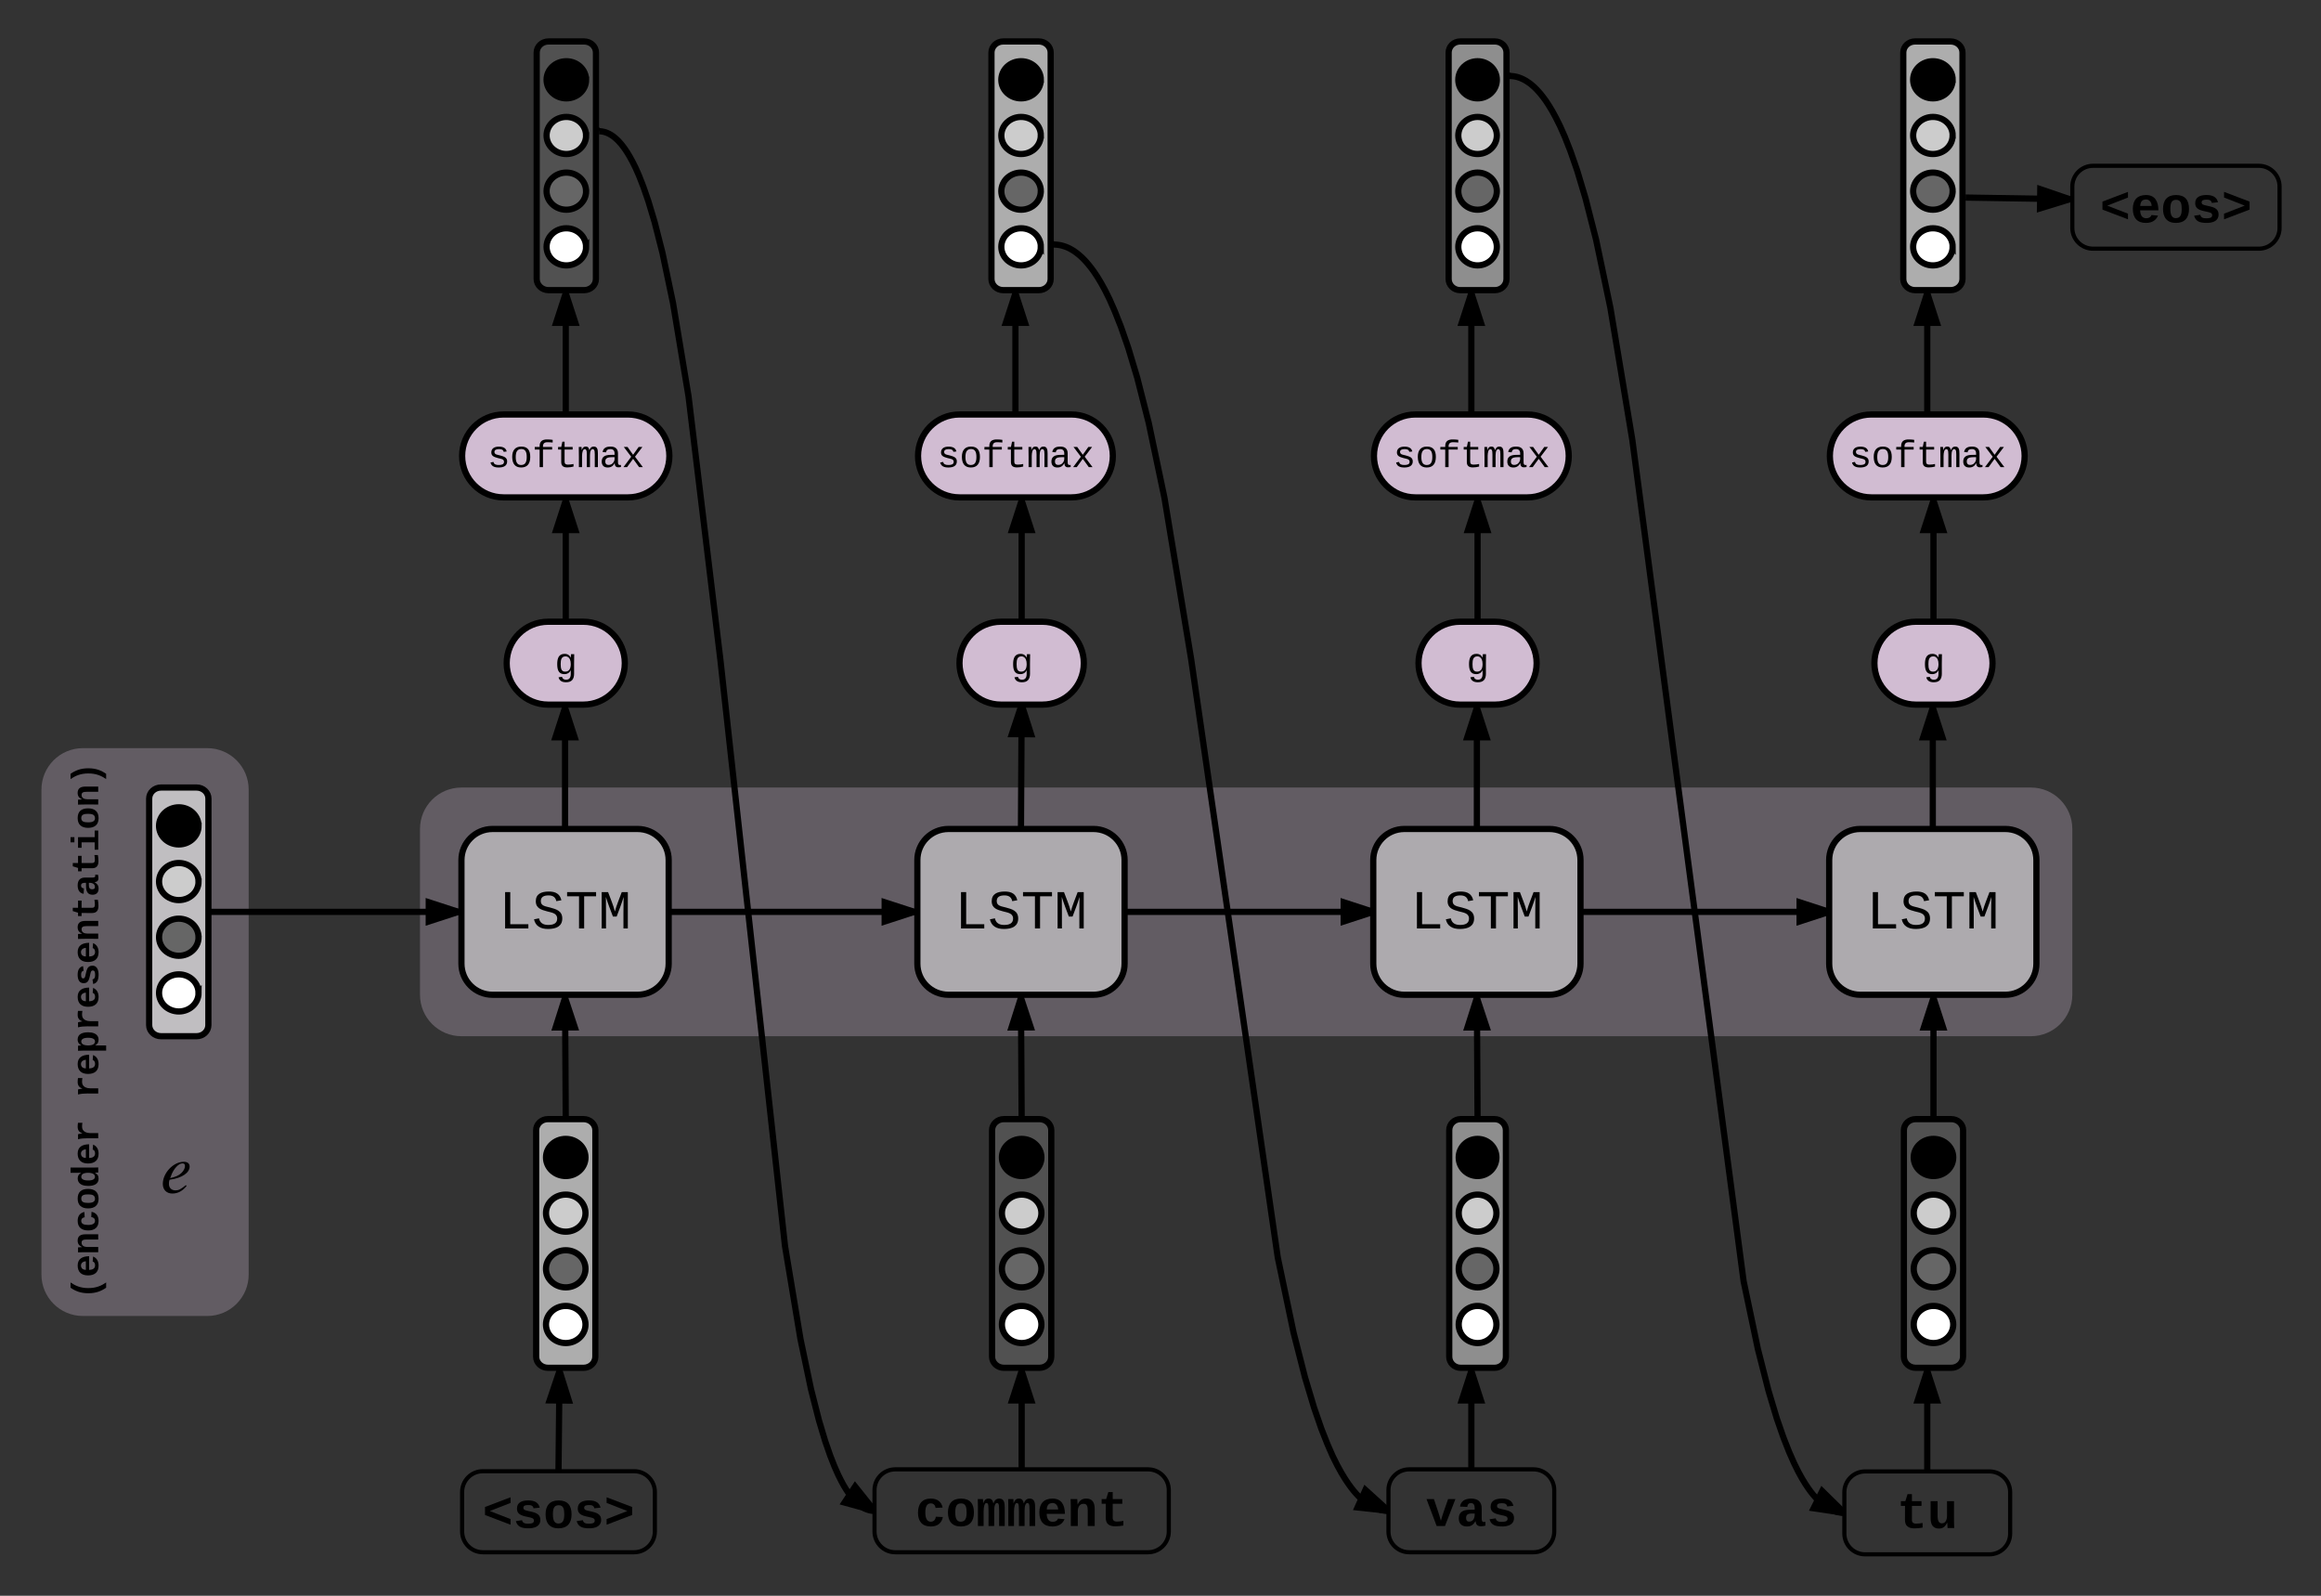 <svg xmlns="http://www.w3.org/2000/svg" xmlns:xlink="http://www.w3.org/1999/xlink" xmlns:lucid="lucid" width="1120" height="770"><rect width="100%" height="100%" fill="#333333" stroke="none"/><g transform="translate(-180 -440)" lucid:page-tab-id="0_0"><path d="M200 821c0-11.05 8.95-20 20-20h60c11.05 0 20 8.95 20 20v234c0 11.05-8.95 20-20 20h-60c-11.05 0-20-8.95-20-20zM382.67 840c0-11.05 8.95-20 20-20H1160c11.05 0 20 8.95 20 20v80c0 11.05-8.95 20-20 20H402.67c-11.05 0-20-8.95-20-20z" stroke="#000" stroke-opacity="0" stroke-width=".5" fill="#d1bcd2" fill-opacity=".3"/><path d="M403 1159.9c0-5.53 4.48-10 10-10h73c5.52 0 10 4.47 10 10v19.1c0 5.52-4.48 10-10 10h-73c-5.52 0-10-4.48-10-10z" stroke="#000" stroke-width="2" fill="#fff" fill-opacity="0"/><use xlink:href="#a" transform="matrix(1,0,0,1,408,1154.889) translate(4.827 22.329)"/><path d="M850 1159c0-5.52 4.48-10 10-10h60c5.52 0 10 4.48 10 10v20c0 5.52-4.48 10-10 10h-60c-5.52 0-10-4.48-10-10z" stroke="#000" stroke-width="2" fill="#fff" fill-opacity="0"/><use xlink:href="#b" transform="matrix(1,0,0,1,855,1154) translate(12.996 22.329)"/><path d="M602 1159c0-5.52 4.48-10 10-10h122c5.52 0 10 4.48 10 10v20c0 5.52-4.48 10-10 10H612c-5.52 0-10-4.48-10-10z" stroke="#000" stroke-width="2" fill="#fff" fill-opacity="0"/><use xlink:href="#c" transform="matrix(1,0,0,1,607,1154) translate(14.658 22.329)"/><path d="M467.3 985.38c0-2.97-2.57-5.38-5.72-5.38h-17.16c-3.15 0-5.7 2.4-5.7 5.38v109.24c0 2.97 2.55 5.38 5.7 5.38h17.16c3.15 0 5.7-2.4 5.7-5.38z" stroke="#000" stroke-width="3" fill="#fff" fill-opacity=".6"/><path d="M462.53 998.5c0 4.95-4.26 8.96-9.53 8.96s-9.53-4-9.53-8.96c0-4.94 4.26-8.95 9.53-8.95s9.53 4 9.53 8.95z" stroke="#000" stroke-width="3"/><path d="M462.53 1025.37c0 4.95-4.26 8.95-9.53 8.95s-9.53-4-9.53-8.95c0-4.94 4.26-8.95 9.53-8.95s9.53 4 9.53 8.95z" stroke="#000" stroke-width="3" fill="#ccc"/><path d="M462.53 1052.24c0 4.94-4.26 8.95-9.53 8.95s-9.53-4.02-9.53-8.96c0-4.94 4.26-8.95 9.53-8.95s9.53 4 9.53 8.94z" stroke="#000" stroke-width="3" fill="#666"/><path d="M462.53 1079.1c0 4.95-4.26 8.96-9.53 8.96s-9.53-4-9.53-8.95c0-4.94 4.26-8.96 9.53-8.96s9.53 4.02 9.53 8.97z" stroke="#000" stroke-width="3" fill="#fff"/><path d="M687.3 985.38c0-2.97-2.57-5.38-5.72-5.38h-17.16c-3.15 0-5.7 2.4-5.7 5.38v109.24c0 2.97 2.55 5.38 5.7 5.38h17.16c3.15 0 5.7-2.4 5.7-5.38z" stroke="#000" stroke-width="3" fill="#666" fill-opacity=".6"/><path d="M682.53 998.5c0 4.95-4.26 8.96-9.53 8.96s-9.53-4-9.53-8.96c0-4.94 4.26-8.95 9.53-8.95s9.53 4 9.53 8.95z" stroke="#000" stroke-width="3"/><path d="M682.53 1025.37c0 4.95-4.26 8.95-9.53 8.95s-9.53-4-9.53-8.95c0-4.94 4.26-8.95 9.53-8.95s9.53 4 9.53 8.95z" stroke="#000" stroke-width="3" fill="#ccc"/><path d="M682.53 1052.24c0 4.94-4.26 8.95-9.53 8.95s-9.53-4.02-9.53-8.96c0-4.94 4.26-8.95 9.53-8.95s9.53 4 9.53 8.94z" stroke="#000" stroke-width="3" fill="#666"/><path d="M682.53 1079.1c0 4.95-4.26 8.96-9.53 8.96s-9.53-4-9.53-8.95c0-4.94 4.26-8.96 9.53-8.96s9.53 4.02 9.53 8.97z" stroke="#000" stroke-width="3" fill="#fff"/><path d="M906.67 985.38c0-2.97-2.45-5.38-5.47-5.38h-16.4c-3.02 0-5.47 2.4-5.47 5.38v109.24c0 2.97 2.45 5.38 5.47 5.38h16.4c3.02 0 5.47-2.4 5.47-5.38z" stroke="#000" stroke-width="3" fill="#ccc" fill-opacity=".6"/><path d="M902.1 998.5c0 4.95-4.07 8.96-9.1 8.96-5.03 0-9.1-4-9.1-8.96 0-4.94 4.07-8.95 9.1-8.95 5.03 0 9.1 4 9.1 8.95z" stroke="#000" stroke-width="3"/><path d="M902.1 1025.37c0 4.95-4.07 8.95-9.1 8.95-5.03 0-9.1-4-9.1-8.95 0-4.94 4.07-8.95 9.1-8.95 5.03 0 9.1 4 9.1 8.95z" stroke="#000" stroke-width="3" fill="#ccc"/><path d="M902.1 1052.24c0 4.94-4.07 8.95-9.1 8.95-5.03 0-9.1-4.02-9.1-8.96 0-4.94 4.07-8.95 9.1-8.95 5.03 0 9.1 4 9.1 8.94z" stroke="#000" stroke-width="3" fill="#666"/><path d="M902.1 1079.1c0 4.95-4.07 8.96-9.1 8.96-5.03 0-9.1-4-9.1-8.95 0-4.94 4.07-8.96 9.1-8.96 5.03 0 9.1 4.02 9.1 8.97z" stroke="#000" stroke-width="3" fill="#fff"/><path d="M402.67 855c0-8.28 6.7-15 15-15h70c8.28 0 15 6.72 15 15v50c0 8.28-6.72 15-15 15h-70c-8.3 0-15-6.72-15-15z" stroke="#000" stroke-width="3" fill="#fff" fill-opacity=".48"/><use xlink:href="#d" transform="matrix(1,0,0,1,402.666,840) translate(17.995 47.995)"/><path d="M622.67 855c0-8.28 6.7-15 15-15h70c8.28 0 15 6.72 15 15v50c0 8.28-6.72 15-15 15h-70c-8.3 0-15-6.72-15-15z" stroke="#000" stroke-width="3" fill="#fff" fill-opacity=".48"/><use xlink:href="#d" transform="matrix(1,0,0,1,622.666,840) translate(17.995 47.995)"/><path d="M842.67 855c0-8.28 6.7-15 15-15h70c8.28 0 15 6.72 15 15v50c0 8.28-6.72 15-15 15h-70c-8.3 0-15-6.72-15-15z" stroke="#000" stroke-width="3" fill="#fff" fill-opacity=".48"/><use xlink:href="#d" transform="matrix(1,0,0,1,842.666,840) translate(17.995 47.995)"/><path d="M502.67 880h118.5" stroke="#000" stroke-width="3" fill="none"/><path d="M502.67 881.5v-3zM621.17 880l-14.27 4.64v-9.28z"/><path d="M622.67 878.9v2.2l-17.27 5.6v-13.4zm-14.27 3.67l7.9-2.57-7.9-2.57z"/><path d="M722.67 880h120" stroke="#000" stroke-width="3" fill="none"/><path d="M722.67 881.5v-3zM842.67 880l-14.27 4.64v-9.28z"/><path d="M842.67 878.42v3.16l-15.77 5.12v-13.4zm-12.77 4.15l7.9-2.57-7.9-2.57z"/><path d="M453 980l-.33-58.5" stroke="#000" stroke-width="3" fill="none"/><path d="M454.5 980h-1.65 1.65zM457.38 935.74l-9.27.05 4.57-14.3z"/><path d="M459.46 937.23l-13.4.07 5.5-17.3h2.2zm-9.3-2.95l5.15-.03-2.6-7.9z"/><path d="M673 980l-.33-58.5" stroke="#000" stroke-width="3" fill="none"/><path d="M674.5 980h-1.65 1.65zM677.38 935.74l-9.27.05 4.57-14.3z"/><path d="M679.46 937.23l-13.4.07 5.5-17.3h2.2zm-9.3-2.95l5.15-.03-2.6-7.9z"/><path d="M893 980l-.33-58.5" stroke="#000" stroke-width="3" fill="none"/><path d="M894.5 980h-1.65 1.65zM897.38 935.74l-9.27.05 4.57-14.3z"/><path d="M899.46 937.23l-13.4.07 5.5-17.3h2.2zm-9.3-2.95l5.15-.03-2.6-7.9z"/><path d="M200 1074V801h43.13v273z" stroke="#000" stroke-opacity="0" stroke-width="2" fill="#fff" fill-opacity="0"/><use xlink:href="#e" transform="matrix(6.123233995736766e-17,-1,1,6.123233995736766e-17,205,1069) translate(1.879 22.396)"/><use xlink:href="#f" transform="matrix(6.123233995736766e-17,-1,1,6.123233995736766e-17,205,1069) translate(99.095 22.396)"/><path d="M257.5 1000h15.1v16.5h-15.1z" fill="#fff" fill-opacity="0"/><path d="M269.66 1011.84l.4.4c-1.93 2.38-4.1 3.67-6.92 3.67-2.75 0-4.58-1.82-4.58-4.64 0-5.25 5.06-10.68 10.15-10.68 1.8 0 2.8.88 2.8 2.3 0 2.92-3.57 5.57-9.65 6.35-.34.68-.34 1.56-.34 2.07 0 1.86 1.27 3.08 3.17 3.08 1.5 0 2.54-.54 5-2.54m-7-4.85l-.58 1.48c2.9-.7 4.2-1.32 5.45-2.5 1.05-1.03 1.7-2.25 1.7-3.3 0-.8-.24-1.32-1.2-1.32-1.92 0-4.23 2.6-5.38 5.63"/><path d="M280.58 825.38c0-2.97-2.55-5.38-5.7-5.38H257.7c-3.16 0-5.72 2.4-5.72 5.38v109.24c0 2.97 2.56 5.38 5.72 5.38h17.15c3.16 0 5.7-2.4 5.7-5.38z" stroke="#000" stroke-width="3" fill="#fff" fill-opacity=".6"/><path d="M275.82 838.5c0 4.95-4.26 8.96-9.53 8.96s-9.54-4-9.54-8.96c0-4.94 4.27-8.95 9.53-8.95s9.52 4 9.52 8.95z" stroke="#000" stroke-width="3"/><path d="M275.82 865.37c0 4.95-4.26 8.95-9.53 8.95s-9.54-4-9.54-8.95c0-4.94 4.27-8.95 9.53-8.95s9.52 4 9.52 8.95z" stroke="#000" stroke-width="3" fill="#ccc"/><path d="M275.82 892.24c0 4.94-4.26 8.95-9.53 8.95s-9.54-4.02-9.54-8.96c0-4.94 4.27-8.95 9.53-8.95s9.52 4 9.52 8.94z" stroke="#000" stroke-width="3" fill="#666"/><path d="M275.82 919.1c0 4.95-4.26 8.96-9.53 8.96s-9.54-4-9.54-8.95c0-4.94 4.27-8.96 9.53-8.96s9.52 4.02 9.52 8.97z" stroke="#000" stroke-width="3" fill="#fff"/><path d="M280.6 880h120.57" stroke="#000" stroke-width="3" fill="none"/><path d="M280.6 881.5h-.02v-3zM401.17 880l-14.27 4.64v-9.28z"/><path d="M402.67 878.9v2.2l-17.27 5.6v-13.4zm-14.27 3.67l7.9-2.57-7.9-2.57z"/><path d="M403 660c0-11.05 8.95-20 20-20h60c11.05 0 20 8.95 20 20s-8.95 20-20 20h-60c-11.05 0-20-8.95-20-20z" stroke="#000" stroke-width="3" fill="#d1bcd2"/><use xlink:href="#g" transform="matrix(1,0,0,1,403,640) translate(12.194 25.396)"/><path d="M467.58 465.38c0-2.97-2.55-5.38-5.7-5.38H444.7c-3.16 0-5.72 2.4-5.72 5.38v109.24c0 2.97 2.56 5.38 5.72 5.38h17.15c3.16 0 5.7-2.4 5.7-5.38z" stroke="#000" stroke-width="3" fill="#666" fill-opacity=".6"/><path d="M462.82 478.5c0 4.95-4.26 8.96-9.53 8.96s-9.54-4-9.54-8.96c0-4.94 4.27-8.95 9.53-8.95s9.52 4 9.52 8.95z" stroke="#000" stroke-width="3"/><path d="M462.82 505.37c0 4.95-4.26 8.95-9.53 8.95s-9.54-4-9.54-8.95c0-4.94 4.27-8.95 9.53-8.95s9.52 4 9.52 8.95z" stroke="#000" stroke-width="3" fill="#ccc"/><path d="M462.82 532.24c0 4.94-4.26 8.95-9.53 8.95s-9.54-4.02-9.54-8.96c0-4.94 4.27-8.95 9.53-8.95s9.52 4 9.52 8.94z" stroke="#000" stroke-width="3" fill="#666"/><path d="M462.82 559.1c0 4.95-4.26 8.96-9.53 8.96s-9.54-4-9.54-8.95c0-4.94 4.27-8.96 9.53-8.96s9.52 4.02 9.52 8.97z" stroke="#000" stroke-width="3" fill="#fff"/><path d="M453 640v-58.5" stroke="#000" stroke-width="3" fill="none"/><path d="M454.5 640h-3 3zM457.64 595.77h-9.28L453 581.5z"/><path d="M459.7 597.27h-13.4l5.6-17.27h2.2zm-9.27-3h5.14l-2.57-7.92z"/><path d="M623 660c0-11.05 8.95-20 20-20h54c11.05 0 20 8.95 20 20s-8.95 20-20 20h-54c-11.05 0-20-8.95-20-20z" stroke="#000" stroke-width="3" fill="#d1bcd2"/><use xlink:href="#g" transform="matrix(1,0,0,1,623,640) translate(9.194 25.396)"/><path d="M843 660c0-11.05 8.95-20 20-20h54c11.05 0 20 8.95 20 20s-8.95 20-20 20h-54c-11.05 0-20-8.95-20-20z" stroke="#000" stroke-width="3" fill="#d1bcd2"/><use xlink:href="#g" transform="matrix(1,0,0,1,843,640) translate(9.194 25.396)"/><path d="M687 465.38c0-2.97-2.56-5.38-5.72-5.38h-17.15c-3.16 0-5.7 2.4-5.7 5.38v109.24c0 2.97 2.54 5.38 5.7 5.38h17.15c3.16 0 5.72-2.4 5.72-5.38z" stroke="#000" stroke-width="3" fill="#fff" fill-opacity=".6"/><path d="M682.24 478.5c0 4.95-4.27 8.96-9.53 8.96s-9.52-4-9.52-8.96c0-4.94 4.26-8.95 9.53-8.95s9.54 4 9.54 8.95z" stroke="#000" stroke-width="3"/><path d="M682.24 505.37c0 4.95-4.27 8.95-9.53 8.95s-9.52-4-9.52-8.95c0-4.94 4.26-8.95 9.53-8.95s9.54 4 9.54 8.95z" stroke="#000" stroke-width="3" fill="#ccc"/><path d="M682.24 532.24c0 4.94-4.27 8.95-9.53 8.95s-9.52-4.02-9.52-8.96c0-4.94 4.26-8.95 9.53-8.95s9.54 4 9.54 8.94z" stroke="#000" stroke-width="3" fill="#666"/><path d="M682.24 559.1c0 4.95-4.27 8.96-9.53 8.96s-9.52-4-9.52-8.95c0-4.94 4.26-8.96 9.53-8.96s9.54 4.02 9.54 8.97z" stroke="#000" stroke-width="3" fill="#fff"/><path d="M670 640v-58.5" stroke="#000" stroke-width="3" fill="none"/><path d="M671.5 640h-3 3zM674.64 595.77h-9.28L670 581.5z"/><path d="M676.7 597.27h-13.4l5.6-17.27h2.2zm-9.27-3h5.14l-2.57-7.92z"/><path d="M1062.67 855c0-8.28 6.7-15 15-15h70c8.28 0 15 6.72 15 15v50c0 8.28-6.72 15-15 15h-70c-8.3 0-15-6.72-15-15z" stroke="#000" stroke-width="3" fill="#fff" fill-opacity=".48"/><use xlink:href="#d" transform="matrix(1,0,0,1,1062.666,840) translate(17.995 47.995)"/><path d="M1127.3 985.38c0-2.97-2.57-5.38-5.72-5.38h-17.16c-3.15 0-5.7 2.4-5.7 5.38v109.24c0 2.97 2.55 5.38 5.7 5.38h17.16c3.15 0 5.7-2.4 5.7-5.38z" stroke="#000" stroke-width="3" fill="#666" fill-opacity=".6"/><path d="M1122.53 998.5c0 4.95-4.26 8.96-9.53 8.96s-9.53-4-9.53-8.96c0-4.94 4.26-8.95 9.53-8.95s9.53 4 9.53 8.95z" stroke="#000" stroke-width="3"/><path d="M1122.53 1025.37c0 4.95-4.26 8.95-9.53 8.95s-9.53-4-9.53-8.95c0-4.94 4.26-8.95 9.53-8.95s9.53 4 9.53 8.95z" stroke="#000" stroke-width="3" fill="#ccc"/><path d="M1122.53 1052.24c0 4.94-4.26 8.95-9.53 8.95s-9.53-4.02-9.53-8.96c0-4.94 4.26-8.95 9.53-8.95s9.53 4 9.53 8.94z" stroke="#000" stroke-width="3" fill="#666"/><path d="M1122.53 1079.1c0 4.95-4.26 8.96-9.53 8.96s-9.53-4-9.53-8.95c0-4.94 4.26-8.96 9.53-8.96s9.53 4.02 9.53 8.97z" stroke="#000" stroke-width="3" fill="#fff"/><path d="M1070 1160c0-5.52 4.48-10 10-10h60c5.52 0 10 4.48 10 10v20c0 5.52-4.48 10-10 10h-60c-5.52 0-10-4.48-10-10z" stroke="#000" stroke-width="2" fill="#fff" fill-opacity="0"/><use xlink:href="#h" transform="matrix(1,0,0,1,1075,1155) translate(20.331 22.329)"/><path d="M942.67 880h120" stroke="#000" stroke-width="3" fill="none"/><path d="M942.67 881.5v-3zM1062.67 880l-14.27 4.64v-9.28z"/><path d="M1062.67 878.42v3.16l-15.77 5.12v-13.4zm-12.77 4.15l7.9-2.57-7.9-2.57z"/><path d="M1113 980v-58.5" stroke="#000" stroke-width="3" fill="none"/><path d="M1114.5 980h-3 3zM1117.64 935.77h-9.28l4.64-14.27z"/><path d="M1119.7 937.27h-13.4l5.6-17.27h2.2zm-9.27-3h5.14l-2.57-7.92z"/><path d="M1063 660c0-11.05 8.95-20 20-20h54c11.05 0 20 8.95 20 20s-8.95 20-20 20h-54c-11.05 0-20-8.95-20-20z" stroke="#000" stroke-width="3" fill="#d1bcd2"/><use xlink:href="#g" transform="matrix(1,0,0,1,1063,640) translate(9.194 25.396)"/><path d="M1127 465.38c0-2.97-2.56-5.38-5.72-5.38h-17.15c-3.16 0-5.7 2.4-5.7 5.38v109.24c0 2.97 2.54 5.38 5.7 5.38h17.15c3.16 0 5.72-2.4 5.72-5.38z" stroke="#000" stroke-width="3" fill="#fff" fill-opacity=".6"/><path d="M1122.24 478.5c0 4.95-4.27 8.96-9.53 8.96s-9.52-4-9.52-8.96c0-4.94 4.26-8.95 9.53-8.95s9.54 4 9.54 8.95z" stroke="#000" stroke-width="3"/><path d="M1122.24 505.37c0 4.95-4.27 8.95-9.53 8.95s-9.52-4-9.52-8.95c0-4.94 4.26-8.95 9.53-8.95s9.54 4 9.54 8.95z" stroke="#000" stroke-width="3" fill="#ccc"/><path d="M1122.24 532.24c0 4.94-4.27 8.95-9.53 8.95s-9.52-4.02-9.52-8.96c0-4.94 4.26-8.95 9.53-8.95s9.54 4 9.54 8.94z" stroke="#000" stroke-width="3" fill="#666"/><path d="M1122.24 559.1c0 4.95-4.27 8.96-9.53 8.96s-9.52-4-9.52-8.95c0-4.94 4.26-8.96 9.53-8.96s9.54 4.02 9.54 8.97z" stroke="#000" stroke-width="3" fill="#fff"/><path d="M1110 640v-58.5" stroke="#000" stroke-width="3" fill="none"/><path d="M1111.5 640h-3 3zM1114.64 595.77h-9.28l4.64-14.27z"/><path d="M1116.7 597.27h-13.4l5.6-17.27h2.2zm-9.27-3h5.14l-2.57-7.92z"/><path d="M1180 530c0-5.52 4.48-10 10-10h80c5.52 0 10 4.48 10 10v20c0 5.52-4.48 10-10 10h-80c-5.52 0-10-4.48-10-10z" stroke="#000" stroke-width="2" fill="#fff" fill-opacity="0"/><use xlink:href="#i" transform="matrix(1,0,0,1,1185,525) translate(8.327 22.329)"/><path d="M906.96 465.38c0-2.97-2.5-5.38-5.58-5.38h-16.76c-3.08 0-5.58 2.4-5.58 5.38v109.24c0 2.97 2.5 5.38 5.58 5.38h16.76c3.08 0 5.58-2.4 5.58-5.38z" stroke="#000" stroke-width="3" fill="#ccc" fill-opacity=".6"/><path d="M902.3 478.5c0 4.95-4.16 8.96-9.3 8.96-5.14 0-9.3-4-9.3-8.96 0-4.94 4.16-8.95 9.3-8.95 5.14 0 9.3 4 9.3 8.95z" stroke="#000" stroke-width="3"/><path d="M902.3 505.37c0 4.95-4.16 8.95-9.3 8.95-5.14 0-9.3-4-9.3-8.95 0-4.94 4.16-8.95 9.3-8.95 5.14 0 9.3 4 9.3 8.95z" stroke="#000" stroke-width="3" fill="#ccc"/><path d="M902.3 532.24c0 4.94-4.16 8.95-9.3 8.95-5.14 0-9.3-4.02-9.3-8.96 0-4.94 4.16-8.95 9.3-8.95 5.14 0 9.3 4 9.3 8.94z" stroke="#000" stroke-width="3" fill="#666"/><path d="M902.3 559.1c0 4.95-4.16 8.96-9.3 8.96-5.14 0-9.3-4-9.3-8.95 0-4.94 4.16-8.96 9.3-8.96 5.14 0 9.3 4.02 9.3 8.97z" stroke="#000" stroke-width="3" fill="#fff"/><path d="M890 640v-58.5" stroke="#000" stroke-width="3" fill="none"/><path d="M891.5 640h-3 3zM894.64 595.77h-9.28L890 581.5z"/><path d="M896.7 597.27h-13.4l5.6-17.27h2.2zm-9.27-3h5.14l-2.57-7.92z"/><path d="M469.1 503.33h.4l.4.04.43.04.4.07.43.08.42.1.42.12.44.14.44.18.45.2.46.2.48.26.5.28.5.33.55.38.57.43.6.5.64.58.7.67.72.8.8.9.85 1.1.95 1.3 1.04 1.56 1.15 1.92 1.32 2.4 1.5 3 1.72 3.9 2.02 5.16 2.44 7.03 3 10 3.82 14.96 5.1 24.25 7.48 44.96 15.38 127.15 31.18 282.9 7.48 44.95 5.1 24.26 3.82 14.97 3 10 2.44 7.02 2.03 5.15 1.72 3.9 1.5 3 1.3 2.4 1.17 1.92 1.03 1.57.95 1.3.86 1.1.8.9.72.8.68.66.64.57.6.5.57.43.54.38.5.33.5.3.5.25.45.22.46.2.45.15.43.14.43.12.43.1.4.08.43.06.4.05.42.02h.42" stroke="#000" stroke-width="3" fill="none"/><path d="M469.9 502.08l-1.64 2.5-.68-.44v-3.6zM602 1169l-14.46-4 5.1-7.72z"/><path d="M602 1166.6v3.96l-16.85-4.65 7.38-11.17zm-12.07-2.48l8.02 2.2-5.2-6.5z"/><path d="M688.5 558h.67l.66.06.66.07.65.1.66.12.68.16.67.2.68.22.7.25.7.3.74.34.74.4.8.45.8.5.83.6.88.66.93.78.98.88 1.05 1.02 1.1 1.18 1.2 1.4 1.3 1.63 1.42 1.94 1.55 2.34 1.73 2.86 1.94 3.53 2.2 4.44 2.5 5.7 2.97 7.5 3.54 10.2 4.34 14.43L734.3 644l7.62 36.27 12.88 77.83 41.78 288.63 7.63 36.28 5.56 21.77 4.33 14.44 3.53 10.2 2.96 7.5 2.5 5.7 2.2 4.43 1.95 3.53 1.73 2.86 1.55 2.34 1.42 1.95 1.3 1.65 1.2 1.4 1.1 1.17 1.04 1.02.97.88.92.77.87.65.84.6.8.5.8.44.73.4.73.33.7.3.7.25.7.23.66.2.67.15.65.13.66.1.67.06.66.05h.67" stroke="#000" stroke-width="3" fill="none"/><path d="M689.12 556.63l-1.23 2.74-.9-.4v-3.3zM850 1169l-14.9-1.63 3.8-8.45z"/><path d="M850 1166.97v3.54l-17.13-1.86 5.5-12.22zm-12.7-.86l8.27.9-6.16-5.58z"/><path d="M908.46 476.67h.6l.58.05.58.06.58.08.6.12.58.13.6.18.6.2.63.23.64.28.65.3.66.35.7.4.7.46.77.52.8.6.82.7.88.78.94.92 1 1.08 1.1 1.26 1.17 1.5 1.3 1.76 1.4 2.14 1.6 2.62 1.77 3.24 2.04 4.08 2.33 5.25 2.73 6.93 3.27 9.42 4 13.36 5.12 20.03 6.88 32.76 10.58 63.67 53.72 406.08 6.9 32.78 5.1 20.03 4 13.37 3.28 9.42 2.73 6.9 2.32 5.26 2.03 4.1 1.77 3.23 1.58 2.6 1.43 2.14 1.28 1.78 1.2 1.5 1.08 1.25 1 1.07.95.93.88.8.84.68.8.6.74.52.73.46.7.4.67.35.65.3.63.28.62.23.6.18.6.17.6.14.6.1.57.1.58.05.6.04h.58" stroke="#000" stroke-width="3" fill="none"/><path d="M909.13 475.32l-1.34 2.7-.84-.43v-3.36zM1070 1170l-14.84-2.22 4.14-8.3z"/><path d="M1070 1167.9v3.62l-17.1-2.56 5.98-12zm-12.57-1.3l8.23 1.23-5.94-5.83z"/><path d="M673 1149v-47.5" stroke="#000" stroke-width="3" fill="none"/><path d="M674.5 1149h-3 3zM677.64 1115.77h-9.28l4.64-14.27z"/><path d="M679.7 1117.27h-13.4l5.6-17.27h2.2zm-9.27-3h5.14l-2.57-7.92z"/><path d="M890 1149v-47.5" stroke="#000" stroke-width="3" fill="none"/><path d="M891.5 1149h-3 3zM894.64 1115.77h-9.28l4.64-14.27z"/><path d="M896.7 1117.27h-13.4l5.6-17.27h2.2zm-9.27-3h5.14l-2.57-7.92z"/><path d="M1110 1150v-48.5" stroke="#000" stroke-width="3" fill="none"/><path d="M1111.5 1150h-3 3zM1114.64 1115.77h-9.28l4.64-14.27z"/><path d="M1116.7 1117.27h-13.4l5.6-17.27h2.2zm-9.27-3h5.14l-2.57-7.92z"/><path d="M449.5 1149.9l.5-48.4" stroke="#000" stroke-width="3" fill="none"/><path d="M449.57 1149.9H448v-.03zM454.5 1115.8l-9.28-.08 4.78-14.22z"/><path d="M456.54 1117.33l-13.4-.13 5.78-17.2h2.18zm-9.24-3.1l5.14.06-2.5-7.95z"/><path d="M1128.5 535.33l50.25.8" stroke="#000" stroke-width="3" fill="none"/><path d="M1128.52 533.83l-.04 3-1.48-.02v-3zM1178.75 536.14l-14.34 4.4.16-9.26z"/><path d="M1180 534.98v2.35l-17.12 5.26.2-13.4zm-14.06 3.53l7.96-2.44-7.87-2.7z"/><path d="M424.5 760c0-11.05 8.95-20 20-20h17c11.05 0 20 8.95 20 20s-8.95 20-20 20h-17c-11.05 0-20-8.95-20-20z" stroke="#000" stroke-width="3" fill="#d1bcd2"/><use xlink:href="#j" transform="matrix(1,0,0,1,424.5,740) translate(23.099 25.396)"/><path d="M643 760c0-11.05 8.95-20 20-20h20c11.05 0 20 8.95 20 20s-8.95 20-20 20h-20c-11.05 0-20-8.95-20-20z" stroke="#000" stroke-width="3" fill="#d1bcd2"/><use xlink:href="#j" transform="matrix(1,0,0,1,643,740) translate(24.599 25.396)"/><path d="M864.5 760c0-11.05 8.95-20 20-20h17c11.05 0 20 8.95 20 20s-8.95 20-20 20h-17c-11.05 0-20-8.95-20-20z" stroke="#000" stroke-width="3" fill="#d1bcd2"/><use xlink:href="#j" transform="matrix(1,0,0,1,864.5,740) translate(23.099 25.396)"/><path d="M1084.5 760c0-11.05 8.95-20 20-20h17c11.05 0 20 8.95 20 20s-8.95 20-20 20h-17c-11.05 0-20-8.95-20-20z" stroke="#000" stroke-width="3" fill="#d1bcd2"/><use xlink:href="#j" transform="matrix(1,0,0,1,1084.5,740) translate(23.099 25.396)"/><path d="M452.67 840v-58.5" stroke="#000" stroke-width="3" fill="none"/><path d="M454.17 840h-3 3zM457.3 795.77h-9.27l4.64-14.27z"/><path d="M459.37 797.27h-13.4l5.6-17.27h2.2zm-9.27-3h5.14l-2.57-7.92z"/><path d="M672.67 840l.33-60" stroke="#000" stroke-width="3" fill="none"/><path d="M672.83 840h-1.66zM677.56 794.3l-9.27-.06L673 780z"/><path d="M679.6 795.8l-13.4-.07 5.22-15.73h3.15zm-9.24-3.05l5.14.03-2.53-7.93z"/><path d="M892.67 840v-58.5" stroke="#000" stroke-width="3" fill="none"/><path d="M894.17 840h-3 3zM897.3 795.77h-9.27l4.64-14.27z"/><path d="M899.37 797.27h-13.4l5.6-17.27h2.2zm-9.27-3h5.14l-2.57-7.92z"/><path d="M1112.67 840v-58.5" stroke="#000" stroke-width="3" fill="none"/><path d="M1114.17 840h-3 3zM1117.3 795.77h-9.27l4.64-14.27z"/><path d="M1119.37 797.27h-13.4l5.6-17.27h2.2zm-9.27-3h5.14l-2.57-7.92z"/><path d="M453 740v-58.5" stroke="#000" stroke-width="3" fill="none"/><path d="M454.5 740h-3 3zM457.64 695.77h-9.28L453 681.5z"/><path d="M459.7 697.27h-13.4l5.6-17.27h2.2zm-9.27-3h5.14l-2.57-7.92z"/><path d="M673 740v-58.5" stroke="#000" stroke-width="3" fill="none"/><path d="M674.5 740h-3 3zM677.64 695.77h-9.28L673 681.5z"/><path d="M679.7 697.27h-13.4l5.6-17.27h2.2zm-9.27-3h5.14l-2.57-7.92z"/><path d="M893 740v-58.5" stroke="#000" stroke-width="3" fill="none"/><path d="M894.5 740h-3 3zM897.64 695.77h-9.28L893 681.5z"/><path d="M899.7 697.27h-13.4l5.6-17.27h2.2zm-9.27-3h5.14l-2.57-7.92z"/><path d="M1113 740v-58.5" stroke="#000" stroke-width="3" fill="none"/><path d="M1114.5 740h-3 3zM1117.64 695.77h-9.28l4.64-14.27z"/><path d="M1119.7 697.27h-13.4l5.6-17.27h2.2zm-9.27-3h5.14l-2.57-7.92z"/><defs><path d="M101-516v-322l1027-391v228L295-676l833 324v227" id="k"/><path d="M622-916c-112 2-200 14-200 111 0 90 89 101 168 121 234 58 514 77 514 368C1104-4 751 54 434 5 267-21 161-112 121-270l247-37c24 111 113 145 252 141 114-3 226-12 226-124 0-101-103-113-192-134-225-54-490-76-490-351 0-247 201-328 458-328 245 0 413 88 457 292l-249 26c-16-98-92-133-208-131" id="l"/><path d="M616-1102c361 0 521 202 521 560 0 354-171 562-527 562C259 20 92-192 92-542c0-351 169-560 524-560zm-9 930c200-2 236-165 236-370 0-199-27-367-223-367-195 0-233 146-233 367 0 129 18 223 55 282s92 88 165 88" id="m"/><path d="M101-125v-227l832-324-832-325v-228l1027 391v322" id="n"/><g id="a"><use transform="matrix(0.012,0,0,0.012,0,0)" xlink:href="#k"/><use transform="matrix(0.012,0,0,0.012,14.669,0)" xlink:href="#l"/><use transform="matrix(0.012,0,0,0.012,29.338,0)" xlink:href="#m"/><use transform="matrix(0.012,0,0,0.012,44.007,0)" xlink:href="#l"/><use transform="matrix(0.012,0,0,0.012,58.676,0)" xlink:href="#n"/></g><path d="M774 0H438L31-1082h297c94 290 200 568 280 872 83-304 194-581 291-872h294" id="o"/><path d="M775-193C708-75 621 20 439 20 226 20 106-93 106-306c0-251 170-341 417-346l223-4c4-143-12-264-148-264-103 0-141 58-150 153l-293-14c37-219 194-321 455-321 263 0 418 130 417 390v392c1 84 5 161 89 160 21 0 42-2 62-6v152c-57 15-108 27-180 26-145 0-202-73-217-205h-6zm-256 17c168 0 234-139 227-325-166 4-347-25-347 173 0 94 33 152 120 152" id="p"/><g id="b"><use transform="matrix(0.012,0,0,0.012,0,0)" xlink:href="#o"/><use transform="matrix(0.012,0,0,0.012,14.669,0)" xlink:href="#p"/><use transform="matrix(0.012,0,0,0.012,29.338,0)" xlink:href="#l"/></g><path d="M1109-360C1066-122 902 20 624 20c-347 0-514-209-514-555 0-353 168-567 518-567 270 0 425 136 473 361l-283 14c-16-106-75-183-196-182-75 0-130 31-165 93s-52 152-52 270c0 249 74 374 221 374 120 0 188-82 201-201" id="q"/><path d="M934-1102c199 0 220 177 220 381V0H926c-2-260 10-533-4-785-4-72-14-138-83-138-34 0-61 27-81 81s-29 134-29 241V0H501c-2-260 9-533-5-785-4-72-13-138-82-138-46 0-65 47-80 93-21 67-30 155-30 248V0H75c-3-360 6-732-6-1082h209c6 50 3 123 8 175 36-100 83-195 216-195 135 0 166 79 196 196 42-105 93-196 236-196" id="r"/><path d="M1113-274C1038-96 884 20 626 20c-352 0-526-209-526-566 0-358 185-556 530-556 358 0 496 251 499 615H395c5 180 68 319 245 319 102 0 186-45 208-129zM857-663c-6-177-128-307-315-247-94 30-141 121-145 247h460" id="s"/><path d="M768-1103c247 0 336 167 336 416V0H824v-619c-3-164-24-273-171-273-164 0-229 142-229 312V0H143c-4-359 9-736-8-1082h268c7 63 12 146 13 215h4c67-145 160-236 348-236" id="t"/><path d="M711 13c-250 0-386-99-385-349l2-556H161v-190h181l88-282h176v282h385v190H606v530c-10 130 45 186 174 184 91-2 176-11 255-27v186C933-1 833 13 711 13" id="u"/><g id="c"><use transform="matrix(0.012,0,0,0.012,0,0)" xlink:href="#q"/><use transform="matrix(0.012,0,0,0.012,14.669,0)" xlink:href="#m"/><use transform="matrix(0.012,0,0,0.012,29.338,0)" xlink:href="#r"/><use transform="matrix(0.012,0,0,0.012,44.007,0)" xlink:href="#r"/><use transform="matrix(0.012,0,0,0.012,58.676,0)" xlink:href="#s"/><use transform="matrix(0.012,0,0,0.012,73.345,0)" xlink:href="#t"/><use transform="matrix(0.012,0,0,0.012,88.014,0)" xlink:href="#u"/></g><path d="M237 0v-1349h191v1193h672V0H237" id="v"/><path d="M614-1226c-167 1-283 53-283 213 0 183 186 193 334 234 230 63 463 120 463 409 0 286-219 387-518 390C309 23 131-98 79-338l185-37c34 165 149 248 351 246 184-2 324-58 324-238 0-203-207-221-372-266-210-57-422-111-422-377 0-267 201-356 470-360 279-5 430 101 480 324l-188 33c-28-141-121-215-293-213" id="w"/><path d="M709-1193V0H519v-1193H76v-156h1076v156H709" id="x"/><path d="M285-1169c8 382 2 780 4 1169H129v-1349h237c86 239 188 461 253 720 69-258 169-481 255-720h225V0H937c2-390-5-788 6-1169-75 255-170 488-259 729H547c-90-240-185-475-262-729" id="y"/><g id="d"><use transform="matrix(0.013,0,0,0.013,0,0)" xlink:href="#v"/><use transform="matrix(0.013,0,0,0.013,16.003,0)" xlink:href="#w"/><use transform="matrix(0.013,0,0,0.013,32.005,0)" xlink:href="#x"/><use transform="matrix(0.013,0,0,0.013,48.008,0)" xlink:href="#y"/></g><path d="M621-530c0 421 127 700 301 955H641C466 173 344-110 344-531s122-702 297-953h281c-174 254-301 534-301 954" id="z"/><path d="M802-909c-3-189-2-383-2-575h281v1248c-1 83 4 168 8 236H817c-9-50-14-117-15-176h-4C735-49 651 20 482 20 191 20 97-238 97-539c0-243 66-432 221-519 50-28 108-42 175-42 162 2 253 78 309 191zm-70 658c91-113 93-462 2-584-46-61-145-100-224-53-96 56-119 190-120 349 0 123 17 214 52 275 46 82 130 115 222 74 25-12 46-33 68-61" id="A"/><path d="M875-1102c70 0 148 7 206 17v237c-110-17-267-37-359 15-123 69-192 207-192 395V0H250c-10-367 32-789-52-1082h271c19 69 36 149 46 228h4c52-151 151-250 356-248" id="B"/><g id="e"><use transform="matrix(0.009,0,0,0.009,0,0)" xlink:href="#z"/><use transform="matrix(0.009,0,0,0.009,10.802,0)" xlink:href="#s"/><use transform="matrix(0.009,0,0,0.009,21.604,0)" xlink:href="#t"/><use transform="matrix(0.009,0,0,0.009,32.405,0)" xlink:href="#q"/><use transform="matrix(0.009,0,0,0.009,43.207,0)" xlink:href="#m"/><use transform="matrix(0.009,0,0,0.009,54.009,0)" xlink:href="#A"/><use transform="matrix(0.009,0,0,0.009,64.811,0)" xlink:href="#s"/><use transform="matrix(0.009,0,0,0.009,75.612,0)" xlink:href="#B"/></g><path d="M427-171c3 195 2 397 2 596H148V-846c1-83-4-168-8-236h272c10 49 14 118 15 176h4c59-114 151-197 316-197 291 0 385 259 385 560 0 243-65 433-220 521-50 28-109 42-176 42-162-2-253-78-309-191zm69-661c-91 113-92 463-1 586 46 62 145 101 225 54 96-57 118-191 119-351 0-123-18-215-53-276-46-82-128-115-220-74-25 12-48 33-70 61" id="C"/><path d="M794-190h353V0H118v-190h395v-702H223v-190h571v892zM513-1277v-207h281v207H513" id="D"/><path d="M885-531c0 421-122 704-297 956H307c174-255 301-534 301-955 0-420-127-700-301-954h281c175 251 297 532 297 953" id="E"/><g id="f"><use transform="matrix(0.009,0,0,0.009,0,0)" xlink:href="#B"/><use transform="matrix(0.009,0,0,0.009,10.802,0)" xlink:href="#s"/><use transform="matrix(0.009,0,0,0.009,21.604,0)" xlink:href="#C"/><use transform="matrix(0.009,0,0,0.009,32.405,0)" xlink:href="#B"/><use transform="matrix(0.009,0,0,0.009,43.207,0)" xlink:href="#s"/><use transform="matrix(0.009,0,0,0.009,54.009,0)" xlink:href="#l"/><use transform="matrix(0.009,0,0,0.009,64.811,0)" xlink:href="#s"/><use transform="matrix(0.009,0,0,0.009,75.612,0)" xlink:href="#t"/><use transform="matrix(0.009,0,0,0.009,86.414,0)" xlink:href="#u"/><use transform="matrix(0.009,0,0,0.009,97.216,0)" xlink:href="#p"/><use transform="matrix(0.009,0,0,0.009,108.018,0)" xlink:href="#u"/><use transform="matrix(0.009,0,0,0.009,118.819,0)" xlink:href="#D"/><use transform="matrix(0.009,0,0,0.009,129.621,0)" xlink:href="#m"/><use transform="matrix(0.009,0,0,0.009,140.423,0)" xlink:href="#t"/><use transform="matrix(0.009,0,0,0.009,151.225,0)" xlink:href="#E"/></g><path d="M873-819c-18-114-119-146-250-146-163 0-245 50-245 151 0 151 170 148 294 185 182 54 388 94 388 320 0 240-189 325-439 329-245 4-410-69-454-268l159-31c24 133 136 168 295 165 144-2 270-31 270-171 0-164-195-160-331-202-167-52-350-87-350-299 0-218 173-315 413-313 220 2 373 77 412 260" id="F"/><path d="M615-1102c343 0 484 203 482 560-1 347-147 562-488 562-336 0-475-219-479-562-4-349 156-560 485-560zm-8 989c240 0 301-180 301-429 0-245-55-427-290-427-236 0-299 181-299 427 0 243 61 429 288 429" id="G"/><path d="M839-1335c-182-6-269 67-259 253h491v142H580V0H400v-940H138v-142h262c-15-293 132-408 418-402 94 2 200 7 281 21v145c-75-10-177-14-260-17" id="H"/><path d="M682 16c-209 0-323-80-324-285v-671H190v-142h170l58-282h120v282h432v142H538v652c2 114 60 155 182 155 106 0 209-16 297-34v137C921-4 806 16 682 16" id="I"/><path d="M904-1102c199 0 220 177 220 381V0H956v-686c-3-114 0-215-60-264-70-33-125-4-158 71-26 56-39 140-39 252V0H531v-686c-3-114-1-215-61-264-78-41-136 24-157 84-24 69-39 159-39 259V0H105c-3-360 6-732-6-1082h149c6 50 3 123 8 175 36-100 83-195 216-195 135 0 166 79 196 196 42-105 93-196 236-196" id="J"/><path d="M1000-272c3 95 12 159 101 161 21 0 41-3 59-7V-6c-44 10-86 16-139 16-141 2-191-84-197-217h-6C748-76 648 20 446 20c-207 0-318-120-318-322 0-266 194-348 454-354l236-4c12-191-40-305-222-305-140 0-220 47-232 172l-188-17c33-204 181-292 423-292 255 0 401 118 401 364v466zm-683-27c0 109 63 184 175 182 166-3 259-96 306-217 24-65 20-120 20-200-232 7-501-28-501 235" id="K"/><path d="M932 0L611-444 288 0H94l415-556-397-526h199l300 421 298-421h201L713-558 1133 0H932" id="L"/><g id="g"><use transform="matrix(0.009,0,0,0.009,0,0)" xlink:href="#F"/><use transform="matrix(0.009,0,0,0.009,10.802,0)" xlink:href="#G"/><use transform="matrix(0.009,0,0,0.009,21.604,0)" xlink:href="#H"/><use transform="matrix(0.009,0,0,0.009,32.405,0)" xlink:href="#I"/><use transform="matrix(0.009,0,0,0.009,43.207,0)" xlink:href="#J"/><use transform="matrix(0.009,0,0,0.009,54.009,0)" xlink:href="#K"/><use transform="matrix(0.009,0,0,0.009,64.811,0)" xlink:href="#L"/></g><path d="M471 20c-247 0-336-169-336-415v-687h281v607c4 148 31 285 172 285 152 0 207-150 207-312v-580h281c4 359-9 736 8 1082H816c-7-63-11-146-12-215h-5C736-76 644 20 471 20" id="M"/><g id="h"><use transform="matrix(0.012,0,0,0.012,0,0)" xlink:href="#u"/><use transform="matrix(0.012,0,0,0.012,14.669,0)" xlink:href="#M"/></g><g id="i"><use transform="matrix(0.012,0,0,0.012,0,0)" xlink:href="#k"/><use transform="matrix(0.012,0,0,0.012,14.669,0)" xlink:href="#s"/><use transform="matrix(0.012,0,0,0.012,29.338,0)" xlink:href="#m"/><use transform="matrix(0.012,0,0,0.012,44.007,0)" xlink:href="#l"/><use transform="matrix(0.012,0,0,0.012,58.676,0)" xlink:href="#n"/></g><path d="M1048-32c-2 300-135 456-433 456-222-1-358-88-400-267l184-25c22 99 100 157 222 156 184-2 248-125 248-315 0-64 3-133-2-194C807-100 706-13 524-12c-306 0-381-228-381-537 0-318 85-550 400-550 164 0 271 83 325 202h3c1-60 3-134 12-185h171c-13 339-4 702-6 1050zM585-145c210-8 284-178 284-406 0-192-52-331-177-392-33-16-69-22-104-22-223 2-259 184-259 414 0 229 31 415 256 406" id="N"/><use transform="matrix(0.009,0,0,0.009,0,0)" xlink:href="#N" id="j"/></defs></g></svg>